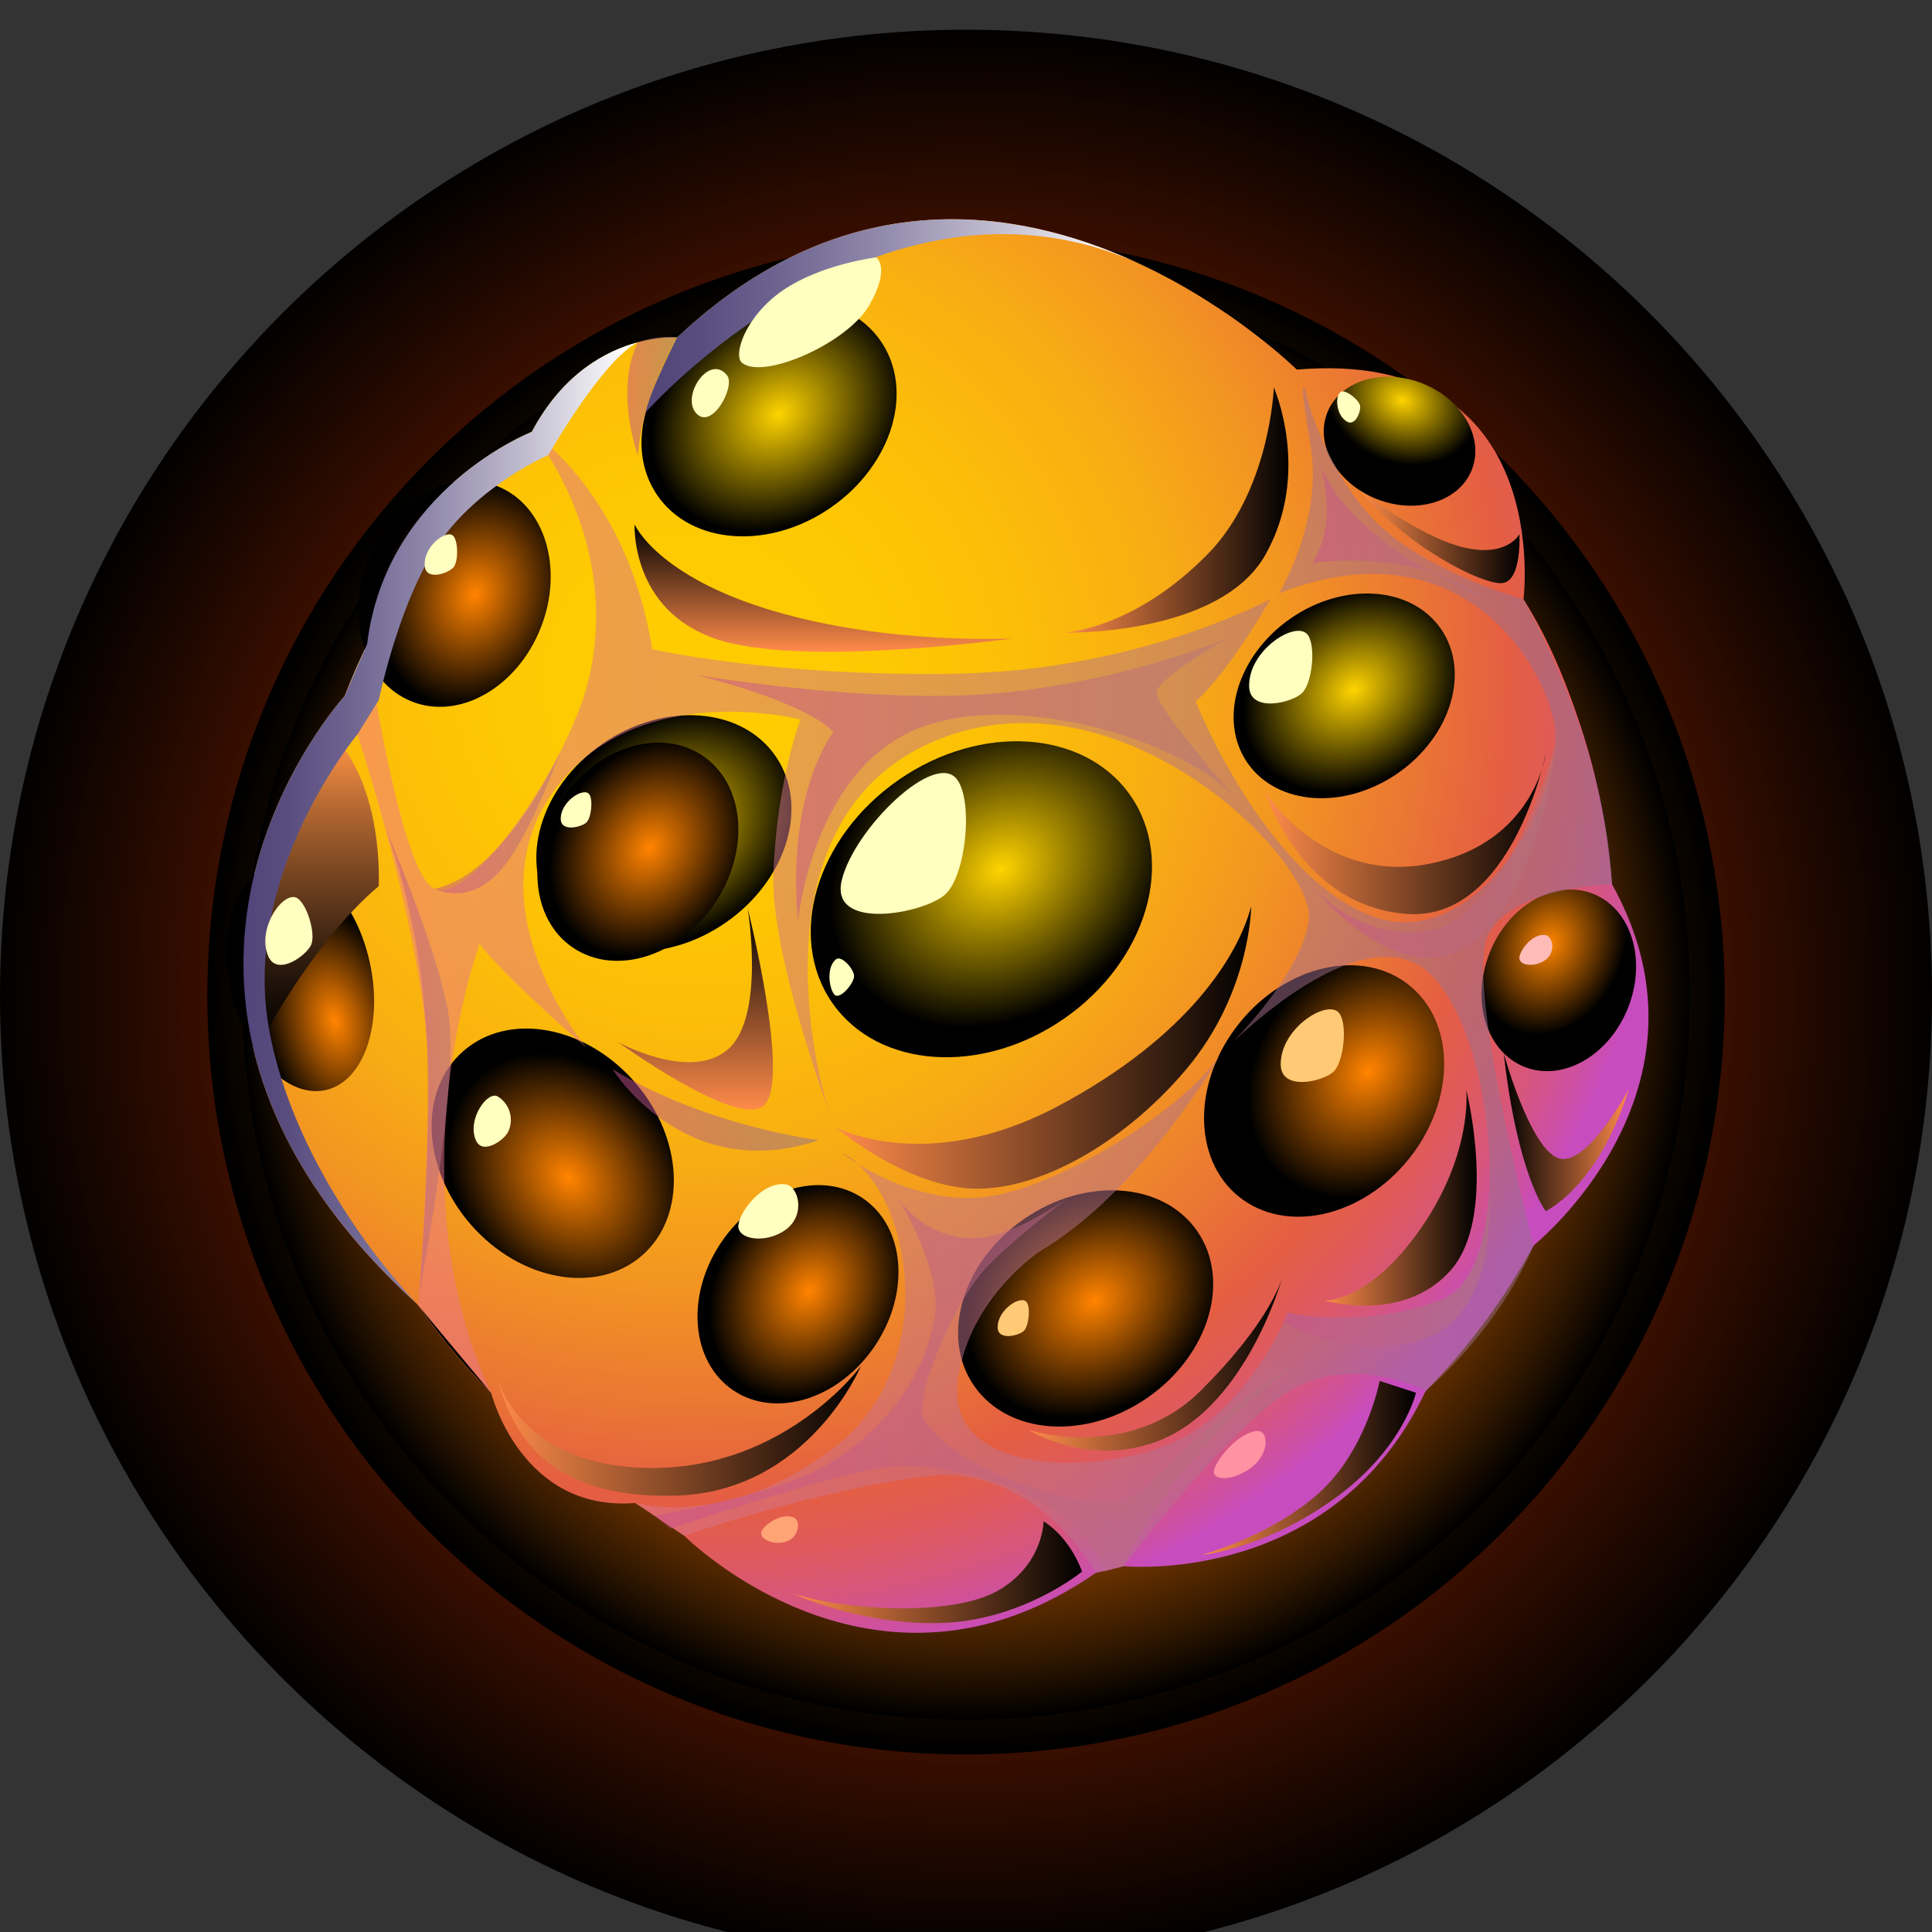 <svg width="130" height="130" viewBox="0 0 130 130" fill="none" xmlns="http://www.w3.org/2000/svg">
<rect x="0" y="0" width="130" height="130" fill="#333333" stroke="none"/>
<g clip-path="url(#clip0_402_556)">
<path style="mix-blend-mode:screen" d="M65 132C100.899 132 130 102.898 130 67C130 31.102 100.899 2 65 2C29.102 2 0 31.102 0 67C0 102.898 29.102 132 65 132Z" fill="url(#paint0_radial_402_556)"/>
<path style="mix-blend-mode:screen" d="M65.001 118.051C93.196 118.051 116.052 95.195 116.052 67C116.052 38.806 93.196 15.949 65.001 15.949C36.806 15.949 13.95 38.806 13.95 67C13.95 95.195 36.806 118.051 65.001 118.051Z" fill="url(#paint1_radial_402_556)"/>
<path style="mix-blend-mode:screen" d="M65.001 115.717C91.906 115.717 113.717 93.906 113.717 67C113.717 40.095 91.906 18.284 65.001 18.284C38.096 18.284 16.284 40.095 16.284 67C16.284 93.906 38.096 115.717 65.001 115.717Z" fill="url(#paint2_radial_402_556)"/>
<path fill-rule="evenodd" clip-rule="evenodd" d="M108.575 62.661C108.58 68.461 107.44 74.204 105.223 79.563C103.005 84.922 99.753 89.791 95.652 93.892C91.551 97.993 86.682 101.245 81.323 103.462C75.964 105.68 70.221 106.819 64.421 106.815C62.485 106.814 60.551 106.689 58.631 106.439C49.58 105.245 41.122 101.274 34.421 95.073C27.721 88.872 23.108 80.746 21.218 71.814C21.211 71.802 21.208 71.789 21.21 71.775C20.584 68.778 20.268 65.724 20.268 62.661C20.268 56.863 21.41 51.122 23.629 45.765C25.848 40.408 29.1 35.54 33.2 31.44C37.3 27.34 42.167 24.088 47.524 21.869C52.881 19.65 58.623 18.508 64.421 18.509C65.387 18.509 66.337 18.538 67.287 18.6C72.178 18.908 76.984 20.037 81.501 21.939C82.277 22.26 83.033 22.606 83.784 22.975C91.216 26.608 97.479 32.253 101.862 39.269C106.245 46.285 108.571 54.39 108.575 62.663V62.661Z" fill="url(#paint3_radial_402_556)"/>
<path style="mix-blend-mode:screen" fill-rule="evenodd" clip-rule="evenodd" d="M38.238 97.146C33.647 93.302 29.882 88.568 27.172 83.229C25.442 79.819 24.167 76.196 23.38 72.454C23.372 72.442 23.37 72.428 23.372 72.415C22.747 69.417 22.431 66.363 22.431 63.301C22.431 57.502 23.573 51.76 25.792 46.403C28.012 41.046 31.264 36.178 35.365 32.078C39.465 27.978 44.333 24.725 49.691 22.506C55.048 20.288 60.79 19.146 66.589 19.147C67.555 19.147 68.503 19.178 69.453 19.238C72.395 19.429 75.311 19.913 78.157 20.685C74.636 19.535 70.983 18.834 67.287 18.602C66.337 18.54 65.387 18.51 64.421 18.51C58.622 18.507 52.88 19.647 47.521 21.865C42.163 24.083 37.295 27.335 33.194 31.436C29.094 35.536 25.842 40.405 23.624 45.763C21.406 51.121 20.265 56.864 20.268 62.663C20.268 65.725 20.584 68.779 21.21 71.777C21.208 71.79 21.211 71.804 21.218 71.815C22.005 75.558 23.279 79.181 25.009 82.591C27.812 88.112 31.742 92.985 36.544 96.894C41.346 100.804 46.915 103.663 52.89 105.289C47.53 103.537 42.556 100.773 38.238 97.146Z" fill="url(#paint4_radial_402_556)"/>
<path fill-rule="evenodd" clip-rule="evenodd" d="M103.185 83.808L95.938 93.575C89.712 106.819 75.593 105.383 75.593 105.383L73.747 105.821C58.835 116.204 46.038 103.333 46.038 103.333L42.759 101.133C35.05 101.758 33.052 93.724 33.052 93.724L28.141 87.825L28.047 87.732C5.011 66.649 23.201 46.826 23.201 46.826L24.701 43.359C25.96 32.876 35.783 29.062 35.783 29.062C37.889 25.093 40.83 23.591 42.922 23.032C44.468 22.613 45.568 22.706 45.568 22.706C56.78 12.147 68.337 13.936 76.436 17.637C76.446 17.637 76.455 17.637 76.455 17.646C82.988 20.637 87.257 24.869 87.257 24.869C104.667 23.396 102.513 40.321 102.513 40.321C107.64 48.41 108.467 59.492 108.467 59.492C116.205 73.406 103.185 83.808 103.185 83.808Z" fill="url(#paint5_radial_402_556)"/>
<path style="mix-blend-mode:screen" d="M71.612 68.533C77.154 64.682 79.149 57.967 76.068 53.535C72.988 49.103 65.999 48.633 60.458 52.484C54.917 56.335 52.922 63.05 56.002 67.482C59.082 71.914 66.071 72.385 71.612 68.533Z" fill="url(#paint6_radial_402_556)"/>
<path style="mix-blend-mode:screen" fill-rule="evenodd" clip-rule="evenodd" d="M96.949 42.304C98.945 45.176 97.652 49.528 94.062 52.023C90.472 54.518 85.941 54.213 83.945 51.341C81.95 48.469 83.242 44.117 86.832 41.622C90.423 39.127 94.954 39.437 96.949 42.304Z" fill="url(#paint7_radial_402_556)"/>
<path style="mix-blend-mode:screen" fill-rule="evenodd" clip-rule="evenodd" d="M99.033 31.614C98.182 33.761 95.317 34.64 92.632 33.577C89.946 32.515 88.46 29.911 89.311 27.764C90.161 25.616 93.028 24.738 95.712 25.8C98.396 26.863 99.883 29.473 99.033 31.614Z" fill="url(#paint8_radial_402_556)"/>
<path style="mix-blend-mode:screen" d="M109.548 67.812C110.822 64.595 109.769 61.162 107.197 60.143C104.624 59.124 101.506 60.905 100.232 64.121C98.958 67.338 100.011 70.771 102.583 71.79C105.155 72.809 108.273 71.028 109.548 67.812Z" fill="url(#paint9_radial_402_556)"/>
<path style="mix-blend-mode:screen" fill-rule="evenodd" clip-rule="evenodd" d="M59.249 22.929C61.552 26.242 60.061 31.262 55.918 34.142C51.775 37.022 46.55 36.668 44.247 33.355C41.945 30.042 43.436 25.022 47.578 22.142C51.721 19.263 56.947 19.615 59.249 22.929Z" fill="url(#paint10_radial_402_556)"/>
<path style="mix-blend-mode:screen" fill-rule="evenodd" clip-rule="evenodd" d="M52.173 50.859C54.475 54.172 52.984 59.193 48.842 62.072C44.699 64.952 39.473 64.6 37.17 61.285C34.868 57.971 36.359 52.952 40.502 50.072C44.645 47.193 49.87 47.546 52.173 50.859Z" fill="url(#paint11_radial_402_556)"/>
<path style="mix-blend-mode:screen" fill-rule="evenodd" clip-rule="evenodd" d="M80.551 82.829C82.855 86.142 81.363 91.162 77.22 94.042C73.077 96.922 67.851 96.568 65.549 93.255C63.246 89.942 64.737 84.921 68.88 82.042C73.023 79.164 78.249 79.515 80.551 82.829Z" fill="url(#paint12_radial_402_556)"/>
<path style="mix-blend-mode:screen" d="M43.209 84.472C46.245 81.814 46.012 76.582 42.689 72.786C39.365 68.991 34.209 68.07 31.174 70.728C28.137 73.387 28.371 78.619 31.694 82.414C35.018 86.21 40.173 87.131 43.209 84.472Z" fill="url(#paint13_radial_402_556)"/>
<path style="mix-blend-mode:screen" fill-rule="evenodd" clip-rule="evenodd" d="M49.33 93.545C46.483 91.618 46.118 87.164 48.528 83.597C50.938 80.03 55.203 78.7 58.057 80.628C60.911 82.556 61.269 87.008 58.859 90.576C56.45 94.145 52.184 95.479 49.33 93.545Z" fill="url(#paint14_radial_402_556)"/>
<path style="mix-blend-mode:screen" fill-rule="evenodd" clip-rule="evenodd" d="M38.559 63.771C35.705 61.844 35.345 57.389 37.755 53.822C40.165 50.255 44.432 48.926 47.284 50.853C50.136 52.78 50.498 57.235 48.088 60.802C45.678 64.369 41.411 65.693 38.559 63.771Z" fill="url(#paint15_radial_402_556)"/>
<path style="mix-blend-mode:screen" fill-rule="evenodd" clip-rule="evenodd" d="M27.712 47.203C24.51 45.936 23.2 41.663 24.786 37.661C26.371 33.659 30.251 31.442 33.457 32.709C36.663 33.976 37.968 38.25 36.383 42.253C34.798 46.256 30.912 48.475 27.712 47.203Z" fill="url(#paint16_radial_402_556)"/>
<path style="mix-blend-mode:screen" fill-rule="evenodd" clip-rule="evenodd" d="M21.922 73.346C19.347 73.926 16.494 70.993 15.546 66.794C14.599 62.594 15.918 58.719 18.492 58.139C21.066 57.56 23.921 60.492 24.867 64.692C25.813 68.892 24.496 72.768 21.922 73.346Z" fill="url(#paint17_radial_402_556)"/>
<path style="mix-blend-mode:screen" fill-rule="evenodd" clip-rule="evenodd" d="M94.835 66.303C97.975 68.839 97.95 74.076 94.781 78.002C91.611 81.927 86.498 83.049 83.357 80.517C80.216 77.986 80.242 72.745 83.411 68.82C86.581 64.897 91.697 63.77 94.835 66.303Z" fill="url(#paint18_radial_402_556)"/>
<path style="mix-blend-mode:multiply" opacity="0.5" fill-rule="evenodd" clip-rule="evenodd" d="M56.639 77.561C57.022 77.749 57.374 77.994 57.684 78.288C57.323 78.065 56.974 77.822 56.639 77.561Z" fill="url(#paint19_linear_402_556)"/>
<path style="mix-blend-mode:multiply" opacity="0.5" fill-rule="evenodd" clip-rule="evenodd" d="M103.184 83.807C103.184 83.807 101.272 88.942 95.936 93.574C95.936 93.574 90.889 90.974 86.645 93.677C82.402 96.379 75.592 105.383 75.592 105.383L73.746 105.82C73.746 105.82 71.934 102.503 68.499 100.582H68.489C68.067 100.334 67.625 100.122 67.166 99.95C65.617 99.333 63.935 99.124 62.282 99.343C54.864 100.276 46.037 103.333 46.037 103.333L42.758 101.133C42.758 101.133 48.861 102.978 56.159 97.379C62.889 92.216 61.612 81.731 57.678 78.292C59.232 79.251 62.301 80.808 65.824 80.585C70.763 80.267 79.516 74.788 82.105 70.994C81.51 72.03 76.468 80.371 69.94 84.22C69.94 84.22 65.708 87.024 64.627 91.927C64.613 91.953 64.603 91.982 64.599 92.011C64.599 92.029 64.59 92.049 64.59 92.076C64.572 92.133 64.562 92.193 64.561 92.253C64.496 92.536 64.449 92.822 64.421 93.111C64.374 93.527 64.384 93.947 64.45 94.36C65.158 98.843 72.81 99.262 78.15 97.379C82.857 95.72 85.527 90.791 86.361 88.992C86.556 88.572 86.65 88.32 86.65 88.32C86.65 88.32 91.729 89.513 97.013 87.435C98.955 86.671 99.941 83.93 100.174 80.585C100.602 74.816 98.775 67.254 95.718 65.123C91.785 62.392 85.262 67.947 82.987 70.091C84.515 68.478 87.703 64.843 88.067 61.899C88.541 58.016 75.909 45.139 63.649 49.564C50.914 54.16 54.514 71.088 55.867 75.03C54.86 72.234 51.862 63.536 52.038 58.806C52.271 52.505 53.867 48.413 53.867 48.413C53.867 48.413 42.743 45.532 37.208 53.305C31.673 61.078 39.444 70.482 39.444 70.482C39.444 70.482 33.908 65.701 32.268 63.501C32.268 63.501 26.425 79.513 33.045 93.726L28.133 87.827C28.133 87.827 28.608 83.091 28.841 73.315C29.074 63.539 23.193 46.828 23.193 46.828L24.693 43.361C24.693 43.361 26.725 57.611 28.964 59.634C31.203 61.657 38.088 51.646 39.542 45.989C41.993 36.412 35.777 29.064 35.777 29.064C35.777 29.064 42.208 33.174 43.885 43.688C43.885 43.688 52.168 45.562 64.416 45.329C76.665 45.096 85.47 40.324 85.47 40.324C85.47 40.324 82.882 44.968 80.453 47.216C80.453 47.216 85.112 58.908 92.302 61.639C99.493 64.369 105.602 53.056 104.539 48.413C103.476 43.771 97.596 35.385 86.067 39.923C86.216 39.664 89.031 34.863 88.183 29.95C87.307 24.903 87.828 26.232 87.828 26.232C87.828 26.232 88.769 30.771 92.059 34.564C95.349 38.357 102.507 40.324 102.507 40.324C102.507 40.324 108.015 49.784 108.46 59.495C108.46 59.495 101.014 59.662 99.96 63.428C98.907 67.195 103.184 83.807 103.184 83.807Z" fill="url(#paint20_linear_402_556)"/>
<path style="mix-blend-mode:multiply" opacity="0.5" fill-rule="evenodd" clip-rule="evenodd" d="M41.21 71.937C41.21 71.937 46.038 79.777 55.102 76.717C55.102 76.711 47.685 75.86 41.21 71.937Z" fill="url(#paint21_linear_402_556)"/>
<path style="mix-blend-mode:multiply" opacity="0.5" fill-rule="evenodd" clip-rule="evenodd" d="M45.568 22.706C45.568 22.706 43.184 26.696 42.919 30.669C42.919 30.669 41.329 26.251 42.919 23.033C42.919 23.029 44.244 22.513 45.568 22.706Z" fill="url(#paint22_linear_402_556)"/>
<path style="mix-blend-mode:multiply" opacity="0.5" fill-rule="evenodd" clip-rule="evenodd" d="M87.634 58.877C87.634 58.877 92.54 65.348 97.131 64.342C101.721 63.337 104.325 54.958 104.637 50.164C104.637 50.164 101.574 61.958 95.912 62.661C90.749 63.302 87.634 58.877 87.634 58.877Z" fill="url(#paint23_linear_402_556)"/>
<path style="mix-blend-mode:multiply" opacity="0.5" fill-rule="evenodd" clip-rule="evenodd" d="M64.626 91.926C64.612 91.952 64.603 91.98 64.598 92.009C64.602 91.981 64.609 91.953 64.617 91.926H64.626Z" fill="url(#paint24_linear_402_556)"/>
<path style="mix-blend-mode:multiply" opacity="0.5" fill-rule="evenodd" clip-rule="evenodd" d="M96.138 89.968C91.469 91.813 86.361 88.99 86.361 88.99C86.557 88.57 86.651 88.318 86.651 88.318C86.651 88.318 91.73 89.511 97.014 87.433C98.955 86.669 99.941 83.928 100.174 80.582H100.183C100.183 80.582 100.807 88.113 96.138 89.968Z" fill="url(#paint25_linear_402_556)"/>
<path style="mix-blend-mode:multiply" opacity="0.5" fill-rule="evenodd" clip-rule="evenodd" d="M29.236 59.802C29.236 59.802 31.447 60.979 33.559 58.701C35.672 56.423 37.638 50.698 37.638 50.698C37.638 50.698 33.975 58.836 29.236 59.802Z" fill="url(#paint26_linear_402_556)"/>
<path style="mix-blend-mode:multiply" opacity="0.5" fill-rule="evenodd" clip-rule="evenodd" d="M25.931 55.734C25.931 55.734 29.296 63.428 30.146 68.02C30.997 72.612 28.205 87.086 28.205 87.086C28.205 87.086 29.189 75.904 28.615 68.461C28.042 61.018 25.931 55.734 25.931 55.734Z" fill="url(#paint27_linear_402_556)"/>
<path style="mix-blend-mode:screen" fill-rule="evenodd" clip-rule="evenodd" d="M17.126 70.886C17.126 70.886 20.76 63.608 25.482 59.627C25.482 59.627 25.87 52.854 22.299 49.395C22.299 49.403 14.644 55.925 17.126 70.886Z" fill="url(#paint28_linear_402_556)"/>
<path style="mix-blend-mode:multiply" opacity="0.5" fill-rule="evenodd" clip-rule="evenodd" d="M46.804 45.416C46.804 45.416 54.086 47.14 56.082 49.265C56.082 49.265 52.914 53.111 53.691 61.999C53.691 61.999 54.574 52.687 60.931 49.404C67.288 46.12 79.296 49.59 83.093 53.627C83.093 53.627 77.736 47.588 77.824 46.593C77.912 45.598 82.582 42.96 82.582 42.96C82.582 42.96 74.876 46.185 65.83 46.74C57.684 47.241 46.804 45.416 46.804 45.416Z" fill="url(#paint29_linear_402_556)"/>
<path style="mix-blend-mode:multiply" opacity="0.5" fill-rule="evenodd" clip-rule="evenodd" d="M60.401 80.583C60.401 80.583 63.466 85.482 62.889 88.689C61.917 94.097 57.752 97.625 54.514 99.156C51.276 100.687 44.041 101.995 44.041 101.995L45.156 102.864C45.156 102.864 54.102 99.804 58.752 98.861C63.403 97.919 72.762 100.451 74.292 105.749L75.596 105.383C75.596 105.383 77.177 101.804 80.413 98.037C83.65 94.269 87.634 91.504 87.634 91.504C87.634 91.504 84.77 92.975 80.645 96.681C76.52 100.386 76.92 101.922 71.522 100.684C66.124 99.445 62.222 96.563 62.045 95.033C61.867 93.503 64.105 87.516 66.637 85.006C69.168 82.495 73.405 79.45 73.405 79.45C73.405 79.45 68.579 83.437 65.283 83.319C61.987 83.201 60.401 80.583 60.401 80.583Z" fill="url(#paint30_linear_402_556)"/>
<path style="mix-blend-mode:multiply" opacity="0.5" fill-rule="evenodd" clip-rule="evenodd" d="M88.302 37.886C88.302 37.886 95.061 36.761 100.04 40.325C100.04 40.325 90.656 36.667 88.773 31.037C88.773 31.026 90.178 35.055 88.302 37.886Z" fill="url(#paint31_linear_402_556)"/>
<path style="mix-blend-mode:screen" fill-rule="evenodd" clip-rule="evenodd" d="M42.922 23.032C40.535 24.216 36.892 30.627 36.892 30.627C36.892 30.627 32.586 32.439 29.762 36.229C26.938 40.018 25.491 47.1 25.491 47.1L24.058 49.404C24.058 49.404 16.257 58.743 18.083 69.134C19.799 78.873 27.134 86.776 28.049 87.728C5.012 66.645 23.202 46.822 23.202 46.822L24.702 43.355C25.961 32.871 35.784 29.058 35.784 29.058C37.888 25.092 40.825 23.591 42.922 23.032Z" fill="url(#paint32_linear_402_556)"/>
<path style="mix-blend-mode:screen" fill-rule="evenodd" clip-rule="evenodd" d="M76.436 17.636C59.072 10.068 43.442 27.748 43.442 27.748C43.831 26.033 45.568 22.7 45.568 22.7C56.779 12.146 68.336 13.943 76.436 17.636Z" fill="url(#paint33_linear_402_556)"/>
<path fill-rule="evenodd" clip-rule="evenodd" d="M49.94 24.425C51.41 25.561 57.026 23.092 58.495 20.534C59.964 17.975 58.955 17.318 58.955 17.318C58.955 17.318 55.277 17.767 52.705 19.518C50.134 21.269 49.296 23.928 49.94 24.425Z" fill="#FFFFBF"/>
<path style="mix-blend-mode:screen" fill-rule="evenodd" clip-rule="evenodd" d="M71.586 42.567C71.586 42.567 76.225 42.395 81.239 37.311C85.466 33.025 85.713 26.068 85.713 26.068C85.713 26.068 88.254 31.793 85.157 37.311C82.059 42.829 71.586 42.567 71.586 42.567Z" fill="url(#paint34_linear_402_556)"/>
<path style="mix-blend-mode:screen" fill-rule="evenodd" clip-rule="evenodd" d="M56.251 75.862C56.251 75.862 62.343 79.121 71.173 74.438C80.004 69.756 83.339 64.231 84.188 60.985C84.188 60.985 84.171 66.779 79.826 71.942C75.482 77.104 69.231 80.587 64.53 79.898C60.21 79.264 56.251 75.862 56.251 75.862Z" fill="url(#paint35_linear_402_556)"/>
<path style="mix-blend-mode:screen" fill-rule="evenodd" clip-rule="evenodd" d="M33.437 92.641C33.437 92.641 34.884 98.762 43.89 98.775C52.897 98.788 57.925 91.926 57.925 91.926C57.925 91.926 54.395 100.364 45.5 100.638C36.605 100.913 34.379 96.182 33.437 92.641Z" fill="url(#paint36_linear_402_556)"/>
<path style="mix-blend-mode:screen" fill-rule="evenodd" clip-rule="evenodd" d="M69.23 96.223C69.23 96.223 75.971 98.379 80.797 93.573C85.623 88.768 86.301 85.907 86.301 85.907C86.301 85.907 83.935 94.482 78.147 96.874C73.368 98.851 69.23 96.223 69.23 96.223Z" fill="url(#paint37_linear_402_556)"/>
<path style="mix-blend-mode:screen" fill-rule="evenodd" clip-rule="evenodd" d="M89.096 87.501C89.096 87.501 92.072 87.717 95.602 82.654C99.131 77.591 98.662 73.321 98.662 73.321C98.662 73.321 100.804 81.878 97.603 85.486C94.401 89.094 89.096 87.501 89.096 87.501Z" fill="url(#paint38_linear_402_556)"/>
<path fill-rule="evenodd" clip-rule="evenodd" d="M48.923 25.256C47.729 23.752 45.791 26.67 46.852 27.816C47.913 28.961 49.505 25.995 48.923 25.256Z" fill="#FFFFBF"/>
<path fill-rule="evenodd" clip-rule="evenodd" d="M64.421 52.479C62.973 50.408 57.47 55.754 56.639 59.237C55.808 62.72 62.305 61.458 63.648 60.143C64.992 58.828 65.489 54.005 64.421 52.479Z" fill="#FFFFBF"/>
<path fill-rule="evenodd" clip-rule="evenodd" d="M90.134 68.202C89.397 67.147 86.14 69.171 86.177 71.638C86.204 73.459 89.058 72.768 89.742 72.101C90.425 71.434 90.677 68.977 90.134 68.202Z" fill="#FFC975"/>
<path fill-rule="evenodd" clip-rule="evenodd" d="M88.008 42.732C87.271 41.679 84.013 43.703 84.051 46.17C84.078 47.991 86.932 47.3 87.615 46.632C88.298 45.964 88.551 43.509 88.008 42.732Z" fill="#FFFFBF"/>
<path fill-rule="evenodd" clip-rule="evenodd" d="M90.337 26.334C89.838 26.347 89.796 27.837 90.604 28.353C91.199 28.735 91.586 27.662 91.516 27.297C91.446 26.932 90.705 26.325 90.337 26.334Z" fill="#FFFFBF"/>
<path fill-rule="evenodd" clip-rule="evenodd" d="M30.51 36.074C30.059 35.556 28.431 36.81 28.585 38.125C28.701 39.095 30.185 38.569 30.514 38.176C30.842 37.782 30.842 36.462 30.51 36.074Z" fill="#FFFFBF"/>
<path fill-rule="evenodd" clip-rule="evenodd" d="M39.651 53.448C39.294 52.937 37.709 53.918 37.731 55.115C37.744 55.997 39.129 55.662 39.461 55.339C39.792 55.015 39.913 53.823 39.651 53.448Z" fill="#FFFFBF"/>
<path fill-rule="evenodd" clip-rule="evenodd" d="M33.507 73.788C32.831 73.349 31.414 75.29 32.016 76.716C32.46 77.768 33.957 76.697 34.195 76.147C34.39 75.738 34.427 75.272 34.3 74.837C34.173 74.402 33.891 74.028 33.507 73.788Z" fill="#FFFFBF"/>
<path fill-rule="evenodd" clip-rule="evenodd" d="M20.012 60.442C19.107 59.864 17.242 62.451 18.049 64.338C18.645 65.731 20.623 64.299 20.939 63.569C21.255 62.839 20.675 60.869 20.012 60.442Z" fill="#FFFFBF"/>
<path fill-rule="evenodd" clip-rule="evenodd" d="M69.086 87.625C68.723 87.107 67.114 88.104 67.132 89.322C67.145 90.227 68.556 89.879 68.892 89.551C69.229 89.222 69.354 88.008 69.086 87.625Z" fill="#FFC975"/>
<path fill-rule="evenodd" clip-rule="evenodd" d="M56.258 64.546C55.596 65.071 55.774 66.433 56.121 66.896C56.468 67.359 57.429 66.202 57.468 65.721C57.507 65.239 56.624 64.251 56.258 64.546Z" fill="#FFFFBF"/>
<path fill-rule="evenodd" clip-rule="evenodd" d="M53.452 102.138C52.699 101.75 51.535 102.488 51.261 102.996C50.986 103.505 51.993 104.021 52.892 103.729C53.79 103.436 53.871 102.351 53.452 102.138Z" fill="#FFA475"/>
<path fill-rule="evenodd" clip-rule="evenodd" d="M84.647 96.287C83.461 96.306 81.971 98.024 81.707 98.859C81.443 99.694 83.034 99.681 84.254 98.703C85.475 97.724 85.31 96.278 84.647 96.287Z" fill="#FF93A4"/>
<path fill-rule="evenodd" clip-rule="evenodd" d="M103.991 62.92C103.167 62.791 102.327 63.84 102.239 64.402C102.151 64.964 103.257 65.136 103.995 64.585C104.733 64.033 104.456 62.992 103.991 62.92Z" fill="#FFBBB8"/>
<path fill-rule="evenodd" clip-rule="evenodd" d="M52.882 79.697C51.378 79.47 49.848 81.379 49.688 82.397C49.527 83.414 51.544 83.735 52.888 82.729C54.233 81.724 53.721 79.818 52.882 79.697Z" fill="#FFFFBF"/>
<path style="mix-blend-mode:screen" fill-rule="evenodd" clip-rule="evenodd" d="M85.155 53.311C85.155 53.311 89.029 59.503 96.137 58.129C103.244 56.755 104.018 50.698 104.018 50.698C104.018 50.698 101.738 62.087 94.586 61.491C87.434 60.896 85.155 53.311 85.155 53.311Z" fill="url(#paint39_linear_402_556)"/>
<path style="mix-blend-mode:screen" fill-rule="evenodd" clip-rule="evenodd" d="M41.604 70.132C41.604 70.132 46.455 72.799 48.981 70.609C51.508 68.419 50.318 61.161 50.318 61.161C50.318 61.161 53.243 72.757 51.398 74.393C49.626 75.964 41.604 70.132 41.604 70.132Z" fill="url(#paint40_linear_402_556)"/>
<path style="mix-blend-mode:screen" fill-rule="evenodd" clip-rule="evenodd" d="M42.7 35.286C42.7 35.286 44.197 38.781 52.005 41.099C59.813 43.417 68.183 42.953 68.183 42.953C68.183 42.953 53.912 44.958 48.159 42.991C42.406 41.024 42.7 35.286 42.7 35.286Z" fill="url(#paint41_linear_402_556)"/>
<path style="mix-blend-mode:screen" fill-rule="evenodd" clip-rule="evenodd" d="M91.524 33.004C91.524 33.004 95.366 36.03 98.367 36.805C101.369 37.581 102.238 35.949 102.238 35.949C102.238 35.949 102.405 39.074 101.105 39.233C99.804 39.392 94.702 36.842 91.524 33.004Z" fill="url(#paint42_linear_402_556)"/>
<path style="mix-blend-mode:screen" fill-rule="evenodd" clip-rule="evenodd" d="M101.185 70.887C101.185 70.887 102.933 77.236 104.844 77.924C106.754 78.611 109.58 73.317 109.58 73.317C109.58 73.317 107.994 79.194 104.015 81.506C104.018 81.508 102.103 79.084 101.185 70.887Z" fill="url(#paint43_linear_402_556)"/>
<path style="mix-blend-mode:screen" fill-rule="evenodd" clip-rule="evenodd" d="M53.338 107.22C53.338 107.22 57.884 109.382 63.359 109.206C68.833 109.03 72.807 105.748 72.807 105.748C72.807 105.748 72.091 103.548 70.218 102.362C70.218 102.362 70.218 105.285 67.13 107.042C64.169 108.729 57.206 108.436 53.338 107.22Z" fill="url(#paint44_linear_402_556)"/>
<path style="mix-blend-mode:screen" fill-rule="evenodd" clip-rule="evenodd" d="M92.834 92.92C92.834 92.92 91.96 97.57 88.743 100.469C85.526 103.368 80.825 104.632 80.825 104.632C80.825 104.632 84.856 104.309 89.626 100.954C94.395 97.6 95.277 93.714 95.277 93.714L92.834 92.92Z" fill="url(#paint45_linear_402_556)"/>
</g>
<defs>
<radialGradient id="paint0_radial_402_556" cx="0" cy="0" r="1" gradientUnits="userSpaceOnUse" gradientTransform="translate(65 67) scale(65)">
<stop stop-color="#FF4000"/>
<stop offset="1"/>
</radialGradient>
<radialGradient id="paint1_radial_402_556" cx="0" cy="0" r="1" gradientUnits="userSpaceOnUse" gradientTransform="translate(65.001 67) scale(51.051 51.051)">
<stop stop-color="#FF7300"/>
<stop offset="1"/>
</radialGradient>
<radialGradient id="paint2_radial_402_556" cx="0" cy="0" r="1" gradientUnits="userSpaceOnUse" gradientTransform="translate(65.001 67) scale(48.716 48.716)">
<stop stop-color="#FF7900"/>
<stop offset="0.18" stop-color="#FC7800"/>
<stop offset="0.32" stop-color="#F37300"/>
<stop offset="0.43" stop-color="#E36C00"/>
<stop offset="0.54" stop-color="#CC6100"/>
<stop offset="0.64" stop-color="#AF5300"/>
<stop offset="0.74" stop-color="#8C4200"/>
<stop offset="0.83" stop-color="#622E00"/>
<stop offset="0.92" stop-color="#321800"/>
<stop offset="1"/>
</radialGradient>
<radialGradient id="paint3_radial_402_556" cx="0" cy="0" r="1" gradientUnits="userSpaceOnUse" gradientTransform="translate(48.377 47.31) scale(62.655 62.655)">
<stop offset="0.01" stop-color="#FFCC00"/>
<stop offset="0.18" stop-color="#FEC902"/>
<stop offset="0.33" stop-color="#FCBE08"/>
<stop offset="0.48" stop-color="#F8AD13"/>
<stop offset="0.61" stop-color="#F29422"/>
<stop offset="0.74" stop-color="#EA7435"/>
<stop offset="0.82" stop-color="#E55E42"/>
<stop offset="0.84" stop-color="#E35D49"/>
<stop offset="0.88" stop-color="#DF5A5C"/>
<stop offset="0.93" stop-color="#D7567C"/>
<stop offset="0.98" stop-color="#CC4FA7"/>
<stop offset="1" stop-color="#C74CBD"/>
</radialGradient>
<radialGradient id="paint4_radial_402_556" cx="0" cy="0" r="1" gradientUnits="userSpaceOnUse" gradientTransform="translate(32.155 32.608) scale(58.116 58.116)">
<stop stop-color="#FFFFD9"/>
<stop offset="1"/>
</radialGradient>
<radialGradient id="paint5_radial_402_556" cx="0" cy="0" r="1" gradientUnits="userSpaceOnUse" gradientTransform="translate(46.473 45.774) scale(67.279 67.279)">
<stop offset="0.01" stop-color="#FFCC00"/>
<stop offset="0.18" stop-color="#FEC902"/>
<stop offset="0.33" stop-color="#FCBE08"/>
<stop offset="0.48" stop-color="#F8AD13"/>
<stop offset="0.61" stop-color="#F29422"/>
<stop offset="0.74" stop-color="#EA7435"/>
<stop offset="0.82" stop-color="#E55E42"/>
<stop offset="0.84" stop-color="#E35D49"/>
<stop offset="0.88" stop-color="#DF5A5C"/>
<stop offset="0.93" stop-color="#D7567C"/>
<stop offset="0.98" stop-color="#CC4FA7"/>
<stop offset="1" stop-color="#C74CBD"/>
</radialGradient>
<radialGradient id="paint6_radial_402_556" cx="0" cy="0" r="1" gradientUnits="userSpaceOnUse" gradientTransform="translate(67.359 58.495) rotate(-34.8) scale(12.242 9.749)">
<stop stop-color="#FFD400"/>
<stop offset="0.66" stop-color="#584900"/>
<stop offset="1"/>
</radialGradient>
<radialGradient id="paint7_radial_402_556" cx="0" cy="0" r="1" gradientUnits="userSpaceOnUse" gradientTransform="translate(91.084 46.42) rotate(-34.739) scale(7.919 6.311)">
<stop stop-color="#FFD400"/>
<stop offset="0.66" stop-color="#584900"/>
<stop offset="1"/>
</radialGradient>
<radialGradient id="paint8_radial_402_556" cx="0" cy="0" r="1" gradientUnits="userSpaceOnUse" gradientTransform="translate(94.348 26.948) rotate(21.482) scale(5.226 4.183)">
<stop stop-color="#FFD400"/>
<stop offset="0.66" stop-color="#584900"/>
<stop offset="1"/>
</radialGradient>
<radialGradient id="paint9_radial_402_556" cx="0" cy="0" r="1" gradientUnits="userSpaceOnUse" gradientTransform="translate(104.258 63.511) rotate(-68.39) scale(6.276 4.999)">
<stop stop-color="#FF8600"/>
<stop offset="0.66" stop-color="#582E00"/>
<stop offset="1"/>
</radialGradient>
<radialGradient id="paint10_radial_402_556" cx="0" cy="0" r="1" gradientUnits="userSpaceOnUse" gradientTransform="translate(52.394 27.858) rotate(-34.739) scale(9.135 7.281)">
<stop stop-color="#FFD400"/>
<stop offset="0.66" stop-color="#584900"/>
<stop offset="1"/>
</radialGradient>
<radialGradient id="paint11_radial_402_556" cx="0" cy="0" r="1" gradientUnits="userSpaceOnUse" gradientTransform="translate(45.291 55.703) rotate(-34.739) scale(9.135 7.281)">
<stop stop-color="#FFD400"/>
<stop offset="0.66" stop-color="#584900"/>
<stop offset="1"/>
</radialGradient>
<radialGradient id="paint12_radial_402_556" cx="0" cy="0" r="1" gradientUnits="userSpaceOnUse" gradientTransform="translate(73.643 87.524) rotate(-34.739) scale(9.135 7.281)">
<stop offset="0.01" stop-color="#FF8300"/>
<stop offset="0.66" stop-color="#582D00"/>
<stop offset="1"/>
</radialGradient>
<radialGradient id="paint13_radial_402_556" cx="0" cy="0" r="1" gradientUnits="userSpaceOnUse" gradientTransform="translate(38.25 79.257) rotate(48.79) scale(9.153 7.29)">
<stop offset="0.01" stop-color="#FF8300"/>
<stop offset="0.66" stop-color="#582D00"/>
<stop offset="1"/>
</radialGradient>
<radialGradient id="paint14_radial_402_556" cx="0" cy="0" r="1" gradientUnits="userSpaceOnUse" gradientTransform="translate(54.429 86.88) rotate(123.977) scale(7.781 6.225)">
<stop offset="0.01" stop-color="#FF8300"/>
<stop offset="0.66" stop-color="#582D00"/>
<stop offset="1"/>
</radialGradient>
<radialGradient id="paint15_radial_402_556" cx="0" cy="0" r="1" gradientUnits="userSpaceOnUse" gradientTransform="translate(43.713 57.045) rotate(123.977) scale(7.781 6.225)">
<stop offset="0.01" stop-color="#FF8300"/>
<stop offset="0.66" stop-color="#582D00"/>
<stop offset="1"/>
</radialGradient>
<radialGradient id="paint16_radial_402_556" cx="0" cy="0" r="1" gradientUnits="userSpaceOnUse" gradientTransform="translate(31.946 39.996) rotate(111.482) scale(7.789 6.234)">
<stop offset="0.01" stop-color="#FF8300"/>
<stop offset="0.66" stop-color="#582D00"/>
<stop offset="1"/>
</radialGradient>
<radialGradient id="paint17_radial_402_556" cx="0" cy="0" r="1" gradientUnits="userSpaceOnUse" gradientTransform="translate(22.521 68.713) rotate(77.211) scale(7.816 4.788)">
<stop offset="0.01" stop-color="#FF8300"/>
<stop offset="0.66" stop-color="#582D00"/>
<stop offset="1"/>
</radialGradient>
<radialGradient id="paint18_radial_402_556" cx="0" cy="0" r="1" gradientUnits="userSpaceOnUse" gradientTransform="translate(92.065 72.096) rotate(-51.072) scale(9.159 7.327)">
<stop offset="0.01" stop-color="#FF8300"/>
<stop offset="0.66" stop-color="#582D00"/>
<stop offset="1"/>
</radialGradient>
<linearGradient id="paint19_linear_402_556" x1="56.639" y1="77.924" x2="57.684" y2="77.924" gradientUnits="userSpaceOnUse">
<stop stop-color="#CA528D"/>
<stop offset="1" stop-color="#8E7090"/>
</linearGradient>
<linearGradient id="paint20_linear_402_556" x1="23.2" y1="65.945" x2="108.459" y2="65.945" gradientUnits="userSpaceOnUse">
<stop stop-color="#F4788D"/>
<stop offset="1" stop-color="#8E7090"/>
</linearGradient>
<linearGradient id="paint21_linear_402_556" x1="41.21" y1="74.681" x2="55.102" y2="74.681" gradientUnits="userSpaceOnUse">
<stop stop-color="#CA528D"/>
<stop offset="1" stop-color="#8E7090"/>
</linearGradient>
<linearGradient id="paint22_linear_402_556" x1="42.213" y1="26.666" x2="45.568" y2="26.666" gradientUnits="userSpaceOnUse">
<stop stop-color="#CA528D"/>
<stop offset="1" stop-color="#8E7090"/>
</linearGradient>
<linearGradient id="paint23_linear_402_556" x1="87.634" y1="57.306" x2="104.64" y2="57.306" gradientUnits="userSpaceOnUse">
<stop stop-color="#CA528D"/>
<stop offset="1" stop-color="#B3757C"/>
</linearGradient>
<linearGradient id="paint24_linear_402_556" x1="64.598" y1="91.968" x2="64.626" y2="91.968" gradientUnits="userSpaceOnUse">
<stop stop-color="#CA528D"/>
<stop offset="1" stop-color="#B3757C"/>
</linearGradient>
<linearGradient id="paint25_linear_402_556" x1="86.361" y1="85.588" x2="100.21" y2="85.588" gradientUnits="userSpaceOnUse">
<stop stop-color="#CA528D"/>
<stop offset="1" stop-color="#B3757C"/>
</linearGradient>
<linearGradient id="paint26_linear_402_556" x1="29.236" y1="55.402" x2="37.638" y2="55.402" gradientUnits="userSpaceOnUse">
<stop stop-color="#CA528D"/>
<stop offset="1" stop-color="#B3757C"/>
</linearGradient>
<linearGradient id="paint27_linear_402_556" x1="25.931" y1="71.409" x2="30.308" y2="71.409" gradientUnits="userSpaceOnUse">
<stop stop-color="#CA528D"/>
<stop offset="1" stop-color="#B3757C"/>
</linearGradient>
<linearGradient id="paint28_linear_402_556" x1="21.063" y1="70.889" x2="21.063" y2="49.401" gradientUnits="userSpaceOnUse">
<stop/>
<stop offset="0.08" stop-color="#080502"/>
<stop offset="0.22" stop-color="#1F1209"/>
<stop offset="0.38" stop-color="#452813"/>
<stop offset="0.57" stop-color="#794621"/>
<stop offset="0.79" stop-color="#BB6C33"/>
<stop offset="0.98" stop-color="#FF9346"/>
</linearGradient>
<linearGradient id="paint29_linear_402_556" x1="46.804" y1="52.48" x2="83.093" y2="52.48" gradientUnits="userSpaceOnUse">
<stop stop-color="#CA528D"/>
<stop offset="1" stop-color="#B3757C"/>
</linearGradient>
<linearGradient id="paint30_linear_402_556" x1="44.041" y1="92.6" x2="87.634" y2="92.6" gradientUnits="userSpaceOnUse">
<stop stop-color="#CA528D"/>
<stop offset="1" stop-color="#B3757C"/>
</linearGradient>
<linearGradient id="paint31_linear_402_556" x1="88.302" y1="35.675" x2="100.04" y2="35.675" gradientUnits="userSpaceOnUse">
<stop stop-color="#CA528D"/>
<stop offset="1" stop-color="#B3757C"/>
</linearGradient>
<linearGradient id="paint32_linear_402_556" x1="16.38" y1="55.382" x2="42.922" y2="55.382" gradientUnits="userSpaceOnUse">
<stop stop-color="#514579"/>
<stop offset="0.11" stop-color="#594D7F"/>
<stop offset="0.27" stop-color="#6E6490"/>
<stop offset="0.48" stop-color="#918AAB"/>
<stop offset="0.72" stop-color="#C2BED0"/>
<stop offset="0.98" stop-color="white"/>
</linearGradient>
<linearGradient id="paint33_linear_402_556" x1="43.442" y1="21.25" x2="76.436" y2="21.25" gradientUnits="userSpaceOnUse">
<stop stop-color="#514579"/>
<stop offset="0.11" stop-color="#594D7F"/>
<stop offset="0.27" stop-color="#6E6490"/>
<stop offset="0.48" stop-color="#918AAB"/>
<stop offset="0.72" stop-color="#C2BED0"/>
<stop offset="0.98" stop-color="white"/>
</linearGradient>
<linearGradient id="paint34_linear_402_556" x1="71.586" y1="34.319" x2="86.694" y2="34.319" gradientUnits="userSpaceOnUse">
<stop stop-color="#FF8B4A"/>
<stop offset="1"/>
</linearGradient>
<linearGradient id="paint35_linear_402_556" x1="56.251" y1="70.483" x2="84.188" y2="70.483" gradientUnits="userSpaceOnUse">
<stop stop-color="#FF8B4A"/>
<stop offset="1"/>
</linearGradient>
<linearGradient id="paint36_linear_402_556" x1="33.437" y1="96.287" x2="57.925" y2="96.287" gradientUnits="userSpaceOnUse">
<stop stop-color="#FF8B4A"/>
<stop offset="1"/>
</linearGradient>
<linearGradient id="paint37_linear_402_556" x1="69.23" y1="91.759" x2="86.301" y2="91.759" gradientUnits="userSpaceOnUse">
<stop stop-color="#FF8B4A"/>
<stop offset="1"/>
</linearGradient>
<linearGradient id="paint38_linear_402_556" x1="89.096" y1="80.584" x2="99.364" y2="80.584" gradientUnits="userSpaceOnUse">
<stop stop-color="#FF8B4A"/>
<stop offset="1"/>
</linearGradient>
<linearGradient id="paint39_linear_402_556" x1="85.155" y1="56.106" x2="104.018" y2="56.106" gradientUnits="userSpaceOnUse">
<stop stop-color="#FF8B4A"/>
<stop offset="1"/>
</linearGradient>
<linearGradient id="paint40_linear_402_556" x1="46.804" y1="74.665" x2="46.804" y2="61.166" gradientUnits="userSpaceOnUse">
<stop stop-color="#FF8B4A"/>
<stop offset="1"/>
</linearGradient>
<linearGradient id="paint41_linear_402_556" x1="55.439" y1="43.855" x2="55.439" y2="35.286" gradientUnits="userSpaceOnUse">
<stop stop-color="#FF8B4A"/>
<stop offset="1"/>
</linearGradient>
<linearGradient id="paint42_linear_402_556" x1="91.524" y1="36.122" x2="102.245" y2="36.122" gradientUnits="userSpaceOnUse">
<stop stop-color="#FF8B4A"/>
<stop offset="1"/>
</linearGradient>
<linearGradient id="paint43_linear_402_556" x1="101.185" y1="76.2" x2="109.58" y2="76.2" gradientUnits="userSpaceOnUse">
<stop/>
<stop offset="1" stop-color="#FF8B4A"/>
</linearGradient>
<linearGradient id="paint44_linear_402_556" x1="53.338" y1="105.79" x2="72.807" y2="105.79" gradientUnits="userSpaceOnUse">
<stop stop-color="#FF8B4A"/>
<stop offset="1"/>
</linearGradient>
<linearGradient id="paint45_linear_402_556" x1="80.826" y1="98.776" x2="95.277" y2="98.776" gradientUnits="userSpaceOnUse">
<stop stop-color="#FF8B4A"/>
<stop offset="1"/>
</linearGradient>
<clipPath id="clip0_402_556">
<rect width="130" height="130" fill="white"/>
</clipPath>
</defs>
</svg>
